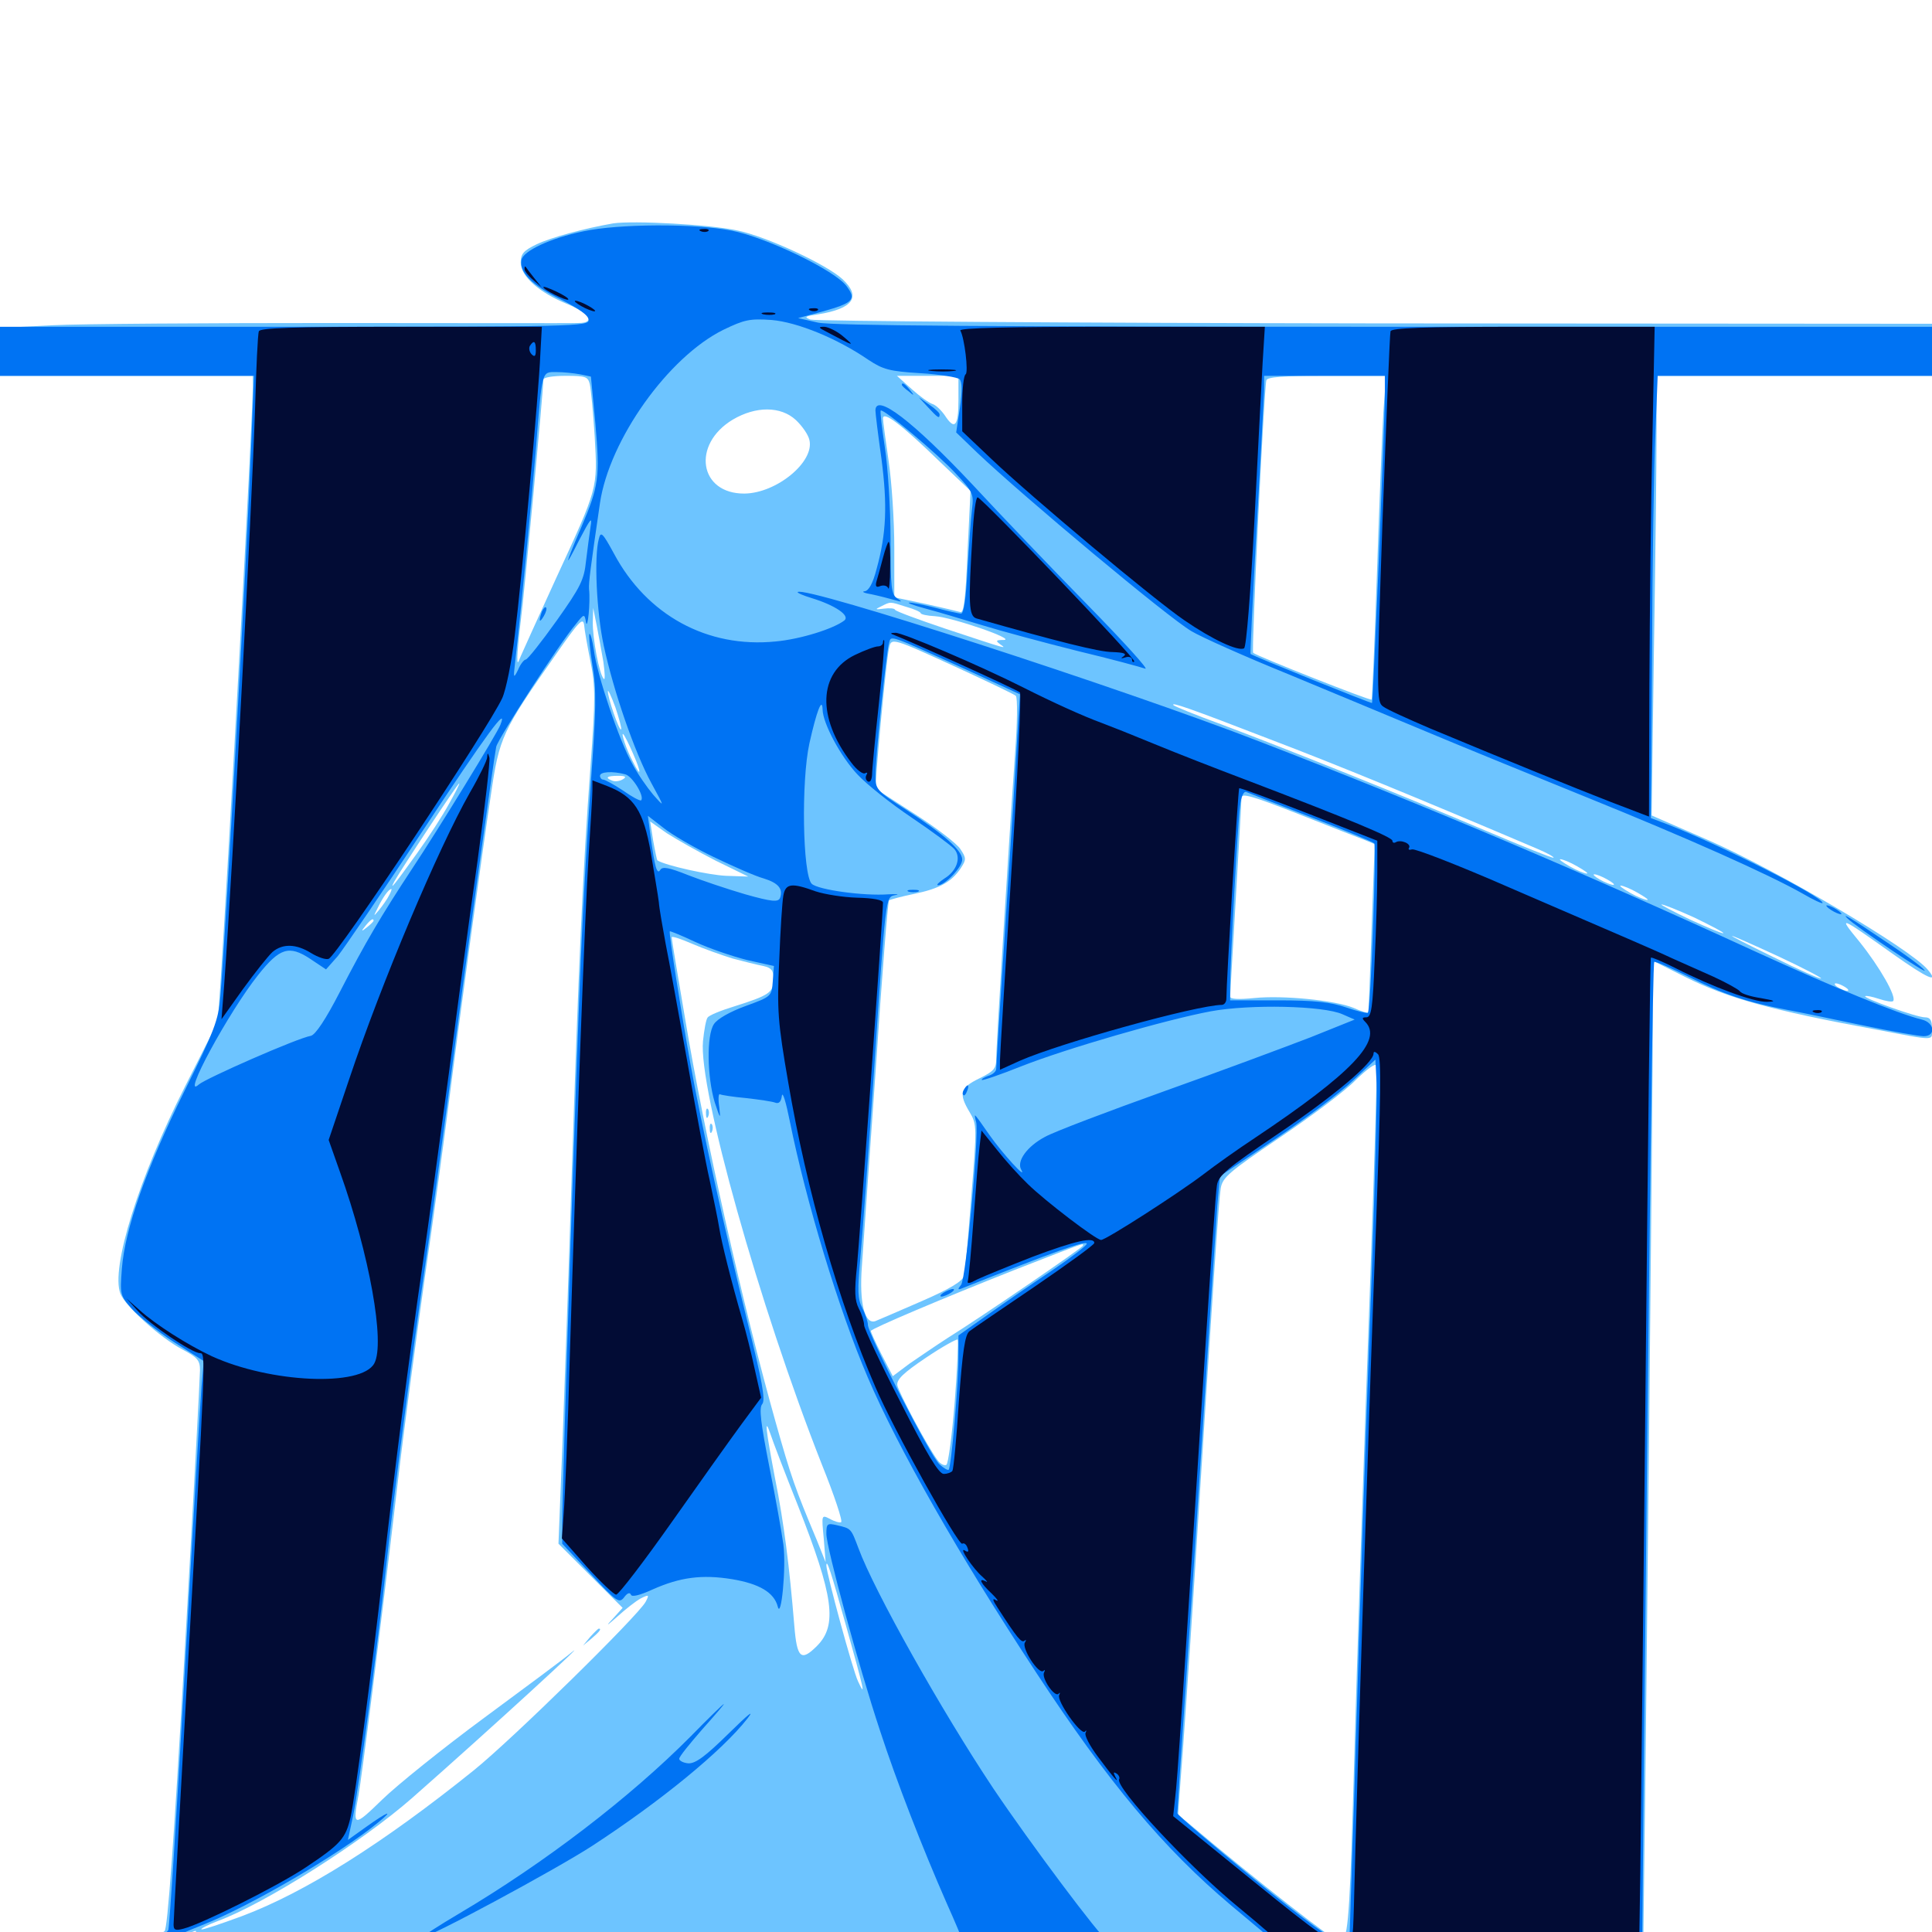 <svg xmlns="http://www.w3.org/2000/svg" viewBox="0 -1000 1000 1000">
	<path fill="#6dc4ff" d="M317.383 -884.375C302.734 -881.836 285.352 -877.148 277.93 -873.633C270.898 -870.312 269.531 -868.555 269.531 -864.062C269.531 -857.031 278.906 -848.633 293.75 -842.578C305.469 -837.695 308.203 -832.812 299.414 -832.812C296.289 -832.617 240.039 -832.812 174.023 -832.812C108.008 -832.812 41.797 -832.422 26.953 -831.641L0 -830.273V-817.969V-805.469H65.43H130.859V-800C130.859 -784.57 118.359 -555.469 114.062 -490.234L112.695 -471.094L95.703 -437.5C71.875 -390.43 57.227 -343.555 62.305 -330.469C64.648 -324.023 83.203 -307.422 94.336 -301.562C102.148 -297.461 103.516 -295.898 103.516 -290.82C103.516 -287.695 100 -221.289 95.508 -143.359C90.039 -47.266 86.719 -1.367 85.156 -0.391C79.102 3.711 66.211 5.078 34.766 5.078H0V10.938V16.797H500H1000V10.938V5.078H925.391H850.586L850.977 -27.539C852.148 -108.789 855.469 -436.914 855.469 -468.164V-502.734L872.656 -494.141C894.336 -483.398 916.406 -477.148 971.68 -466.992C1002.539 -461.133 1000 -461.133 1000 -467.578C1000 -472.07 999.023 -473.438 996.289 -473.438C991.992 -473.438 964.258 -483.398 965.43 -484.375C965.82 -484.766 968.945 -484.18 972.461 -483.008C975.977 -481.836 979.297 -481.25 979.883 -481.836C981.836 -483.984 972.852 -499.609 962.5 -512.5C951.172 -526.367 951.367 -526.367 980.273 -505.859C997.656 -493.555 1003.906 -490.82 997.852 -498.047C989.062 -508.789 919.336 -549.805 883.984 -565.234L854.883 -577.93L856.055 -662.695C856.836 -709.375 857.422 -760.547 857.422 -776.562V-805.469H928.711H1000V-818.945V-832.422L711.719 -832.617C553.32 -832.812 421.68 -833.789 419.531 -834.57C416.016 -835.938 416.602 -836.328 423.438 -837.305C441.602 -840.234 445.898 -846.289 436.133 -855.469C427.93 -863.086 396.875 -877.539 381.836 -880.664C367.773 -883.789 327.734 -885.938 317.383 -884.375ZM305.273 -801.172C305.859 -798.633 307.031 -786.523 307.812 -774.023C309.375 -746.875 309.57 -747.852 287.695 -700.391C278.711 -680.664 270.508 -662.695 269.531 -660.352C267.969 -656.25 267.773 -656.25 267.773 -659.961C267.773 -662.109 268.555 -670.508 269.531 -678.516C271.289 -691.406 281.25 -798.242 281.25 -803.516C281.25 -804.688 286.328 -805.469 292.773 -805.469C303.125 -805.469 304.297 -805.078 305.273 -801.172ZM496.094 -792.773C496.094 -779.297 494.141 -777.148 489.062 -784.961C487.305 -787.5 484.57 -790.234 482.812 -790.82C480.859 -791.406 475.977 -794.922 471.875 -798.633L464.258 -805.469H480.078H496.094ZM716.016 -786.523C715.43 -775.977 713.867 -738.477 712.695 -702.93C711.523 -667.578 710.156 -638.086 709.961 -637.891C709.375 -637.109 650.195 -660.547 648.633 -662.109C647.656 -662.891 654.297 -799.414 655.469 -803.125C655.859 -804.883 663.867 -805.469 686.719 -805.469H717.383ZM411.914 -782.617C415.234 -779.492 418.359 -775 418.945 -772.266C421.68 -760.938 401.953 -744.727 385.352 -744.531C361.914 -744.336 357.812 -769.922 379.297 -782.812C391.211 -789.844 404.102 -789.844 411.914 -782.617ZM485.938 -761.523L502.344 -745.898L500.781 -714.062C499.805 -689.844 498.828 -682.422 497.07 -683.203C495.703 -683.594 487.5 -685.547 478.711 -687.5L462.891 -690.82V-716.406C462.891 -730.469 461.523 -750.781 459.961 -761.328C458.398 -772.07 457.031 -782.031 457.031 -783.398C457.031 -787.5 466.602 -780.273 485.938 -761.523ZM444.922 -690.234C447.461 -691.602 446.484 -691.992 440.43 -691.992C433.594 -691.992 433.203 -691.797 437.109 -690.039C440.039 -688.867 442.969 -689.062 444.922 -690.234ZM468.945 -685.938C473.242 -684.766 476.562 -683.203 476.562 -682.617C476.562 -682.031 479.883 -681.25 483.984 -681.055C492.969 -680.469 526.367 -668.945 519.531 -668.75C515.43 -668.75 515.234 -668.359 517.578 -666.602C521.094 -664.062 522.852 -663.477 489.258 -674.609C475.391 -679.297 463.672 -683.594 463.281 -684.375C463.086 -685.156 460.352 -685.352 457.422 -684.961C452.93 -684.375 452.734 -684.57 456.055 -686.133C461.133 -688.672 460.352 -688.672 468.945 -685.938ZM312.305 -657.422C313.086 -651.758 313.281 -647.656 312.5 -648.633C310.156 -650.977 306.641 -669.922 306.836 -678.125L307.031 -685.352L308.789 -676.562C309.766 -671.68 311.328 -663.086 312.305 -657.422ZM305.664 -657.422C308.203 -644.727 308.203 -638.086 305.664 -603.711C301.562 -548.242 299.414 -498.047 295.898 -391.406C294.336 -340.43 291.992 -276.758 291.016 -249.805L289.062 -200.977L305.664 -184.375L322.266 -167.773L316.992 -161.914C313.281 -158.008 314.062 -158.398 319.336 -163.086C323.633 -166.992 329.102 -171.289 331.641 -172.656C335.938 -174.805 336.133 -174.609 334.18 -170.898C330.273 -163.672 265.039 -99.609 245.117 -83.594C198.242 -45.898 158.008 -20.508 125.195 -8.203C114.062 -4.102 104.688 -0.977 104.297 -1.367C103.711 -1.758 107.617 -3.711 112.695 -5.664C137.109 -14.648 187.5 -46.68 213.281 -69.336C254.102 -105.273 308.789 -155.469 295.117 -144.141C292.383 -141.797 272.461 -126.953 250.977 -111.133C229.492 -95.312 205.469 -75.977 197.852 -68.555C183.008 -54.102 182.422 -54.297 185.547 -70.703C187.305 -80.469 196.289 -150.977 206.055 -234.18C208.789 -257.812 215.039 -304.492 219.727 -337.695C224.609 -371.094 230.078 -411.914 232.227 -428.516C238.086 -474.805 249.609 -559.18 254.102 -588.672C258.398 -618.359 259.961 -621.68 287.5 -660.938C299.609 -678.32 301.758 -680.664 302.344 -676.562C302.539 -673.828 304.102 -665.234 305.664 -657.422ZM497.07 -653.711C511.914 -646.875 525 -640.625 525.781 -639.844C526.758 -638.867 526.562 -625.586 525.391 -609.961C521.875 -559.766 515.625 -458.008 515.625 -451.953C515.625 -446.875 514.453 -445.508 506.836 -441.797C496.875 -436.914 496.094 -433.984 501.953 -424.219C505.664 -417.969 505.664 -416.602 502.734 -380.664C501.172 -360.156 499.609 -341.797 499.023 -339.648C498.242 -336.914 491.992 -333.008 477.148 -326.562C465.43 -321.484 454.688 -316.797 453.125 -316.211C447.461 -314.258 444.727 -325.781 446.094 -344.336C446.68 -353.516 450 -399.805 453.32 -447.07C456.445 -494.336 459.57 -533.398 460.156 -533.984C460.742 -534.375 466.406 -535.938 473.047 -537.305C486.328 -540.039 492.578 -543.555 497.266 -550.586C500.195 -555.078 500.195 -555.859 497.07 -560.547C495.312 -563.281 484.961 -571.289 474.023 -578.32C463.086 -585.352 453.711 -591.406 453.32 -591.797C452.539 -592.383 458.594 -657.812 460.156 -664.453C461.328 -670.117 461.328 -670.117 497.07 -653.711ZM321.484 -622.461C320.508 -621.484 314.453 -639.258 314.648 -642.188C314.648 -643.359 316.406 -639.648 318.555 -633.789C320.508 -627.93 321.875 -622.852 321.484 -622.461ZM657.227 -617.383C691.211 -604.492 736.328 -585.938 795.508 -560.742C800.586 -558.594 804.492 -556.445 804.102 -556.055C803.711 -555.664 787.695 -562.109 768.359 -570.312C727.539 -587.695 665.234 -612.695 631.836 -625.195C618.945 -629.883 608.008 -634.375 607.422 -634.961C605.664 -636.914 615.82 -633.398 657.227 -617.383ZM327.734 -609.766C332.227 -599.609 331.836 -597.07 327.539 -605.859C324.414 -611.523 321.094 -621.484 322.656 -619.922C323.242 -619.336 325.586 -614.844 327.734 -609.766ZM322.461 -596.68C320.898 -595.703 318.555 -595.312 316.992 -595.898C312.891 -597.461 314.062 -598.438 319.922 -598.438C323.828 -598.438 324.414 -597.852 322.461 -596.68ZM232.422 -583.984C229.297 -578.125 221.68 -566.406 215.625 -558.008C204.688 -542.773 201.172 -538.281 204.102 -543.75C207.812 -550.391 236.914 -594.531 237.695 -594.531C238.086 -594.531 235.742 -589.844 232.422 -583.984ZM706.836 -565.039L711.523 -563.086L709.961 -519.727C709.18 -495.898 708.398 -476.172 708.203 -475.781C707.812 -475.586 704.492 -476.562 700.586 -478.32C691.211 -482.227 663.867 -484.961 649.023 -483.398C641.016 -482.617 636.719 -482.812 636.719 -484.18C636.719 -485.156 638.086 -508.203 639.648 -534.961C641.211 -561.914 642.578 -585.156 642.578 -587.109C642.578 -589.648 648.047 -588.086 672.461 -578.516C688.672 -572.07 704.297 -566.016 706.836 -565.039ZM370.508 -554.492L387.305 -546.289L375.781 -546.68C366.992 -547.07 344.531 -551.953 340.234 -554.688C340.039 -554.883 339.062 -559.375 338.086 -564.844L336.523 -574.805L345.117 -568.75C350 -565.625 361.328 -559.18 370.508 -554.492ZM816.406 -551.562C820.117 -549.414 822.461 -547.852 821.289 -547.852C820.312 -547.852 816.211 -549.414 812.5 -551.562C808.789 -553.711 806.641 -555.273 807.617 -555.273C808.789 -555.273 812.695 -553.711 816.406 -551.562ZM832.031 -544.727C834.766 -543.164 836.133 -541.992 834.961 -541.992C833.984 -541.992 830.859 -543.164 828.125 -544.727C825.391 -546.289 824.219 -547.461 825.195 -547.461C826.367 -547.461 829.297 -546.289 832.031 -544.727ZM847.656 -537.891C851.367 -535.742 853.711 -534.18 852.539 -534.18C851.562 -534.18 847.461 -535.742 843.75 -537.891C840.039 -540.039 837.891 -541.602 838.867 -541.602C840.039 -541.602 843.945 -540.039 847.656 -537.891ZM201.367 -536.523C200.391 -534.57 198.047 -531.25 196.289 -529.102C193.164 -525.391 193.164 -525.391 195.508 -530.078C198.047 -535.352 201.172 -539.844 202.539 -539.844C202.93 -539.844 202.344 -538.281 201.367 -536.523ZM877.148 -525C885.547 -520.898 892.383 -517.383 891.992 -516.992C891.602 -516.602 883.789 -519.922 874.805 -524.023C865.82 -528.32 859.18 -531.836 859.961 -531.836C860.742 -532.031 868.555 -528.906 877.148 -525ZM193.359 -523.438C193.359 -523.047 191.797 -521.484 190.039 -520.117C186.914 -517.578 186.719 -517.773 189.258 -520.898C191.797 -524.023 193.359 -525 193.359 -523.438ZM379.102 -503.906C384.961 -502.344 391.992 -500.586 395.117 -500C399.414 -499.023 400.391 -497.656 400.391 -492.969C400.391 -486.328 398.047 -484.766 380.078 -479.102C373.047 -476.953 366.797 -474.414 366.211 -473.242C365.43 -472.266 364.453 -466.797 363.867 -461.133C361.523 -436.523 392.969 -324.219 425.391 -241.992C431.836 -225.977 436.328 -212.5 435.352 -212.109C434.57 -211.719 431.836 -212.5 429.492 -213.867C425.195 -216.016 425.195 -216.016 426.367 -203.711L427.344 -191.406L422.656 -203.125C411.523 -229.688 409.57 -235.156 401.367 -264.258C384.57 -324.023 364.648 -412.305 354.492 -473.438C350.781 -495.312 347.656 -513.867 347.656 -514.844C347.656 -515.625 352.344 -514.062 358.203 -511.523C364.062 -508.984 373.438 -505.664 379.102 -503.906ZM920.703 -504.883C933.203 -499.023 942.969 -493.945 942.578 -493.555C942.188 -493.164 931.055 -498.047 917.773 -504.688C888.086 -519.141 889.844 -519.141 920.703 -504.883ZM955.078 -489.062C956.641 -488.086 957.227 -487.109 956.055 -487.109C955.078 -487.109 952.734 -488.086 951.172 -489.062C949.609 -490.039 949.219 -491.016 950.195 -491.016C951.367 -491.016 953.516 -490.039 955.078 -489.062ZM709.18 -336.133C705.469 -234.961 702.93 -158.984 700.195 -64.258C698.438 -5.078 697.461 5.078 693.555 5.078C690.82 5.078 650.195 -26.758 615.43 -56.055L609.766 -60.742L611.328 -82.031C612.305 -93.75 615.43 -138.477 618.164 -181.445C628.125 -338.867 630.859 -378.906 631.836 -384.961C632.812 -390.625 636.328 -393.555 662.305 -411.133C678.516 -422.07 696.289 -435.352 701.758 -441.016C707.617 -446.68 712.109 -450 712.5 -448.438C712.891 -447.07 711.328 -396.68 709.18 -336.133ZM560.547 -355.273C560.547 -354.297 508.008 -318.359 490.43 -307.422C484.375 -303.516 475.586 -297.461 470.703 -294.141L462.109 -287.695L456.25 -299.023C453.125 -305.273 450.586 -310.742 450.781 -311.133C450.977 -312.305 488.281 -328.125 525.391 -342.773C563.086 -357.422 560.547 -356.641 560.547 -355.273ZM494.141 -274.219C492.773 -257.031 490.82 -242.383 489.844 -241.797C488.867 -241.211 486.719 -242.188 485.352 -244.141C480.078 -251.172 465.234 -279.102 464.453 -283.008C464.062 -285.938 467.383 -289.258 479.297 -297.266C487.695 -302.93 495.117 -307.031 495.703 -306.641C496.094 -306.055 495.508 -291.406 494.141 -274.219ZM413.086 -220.508C431.445 -173.828 433.594 -158.789 422.852 -148.047C414.648 -139.844 412.5 -141.602 411.133 -158.594C408.594 -189.258 405.859 -211.328 401.172 -234.766C396.289 -260.352 395.508 -267.383 398.828 -257.617C399.805 -254.492 406.25 -237.695 413.086 -220.508ZM437.5 -159.961C447.461 -124.414 448.242 -120.898 444.141 -129.688C441.406 -135.352 427.734 -185.742 427.734 -189.648C427.734 -193.75 430.273 -185.938 437.5 -159.961ZM101.562 1.172C101.562 2.148 99.609 3.125 97.266 2.93C92.969 2.93 92.969 2.734 96.68 1.172C98.828 0.195 100.781 -0.586 101.172 -0.586C101.367 -0.781 101.562 0 101.562 1.172ZM483.008 4.492C485.352 4.102 483.008 3.711 477.539 3.711C472.266 3.711 470.117 4.102 473.242 4.492C476.172 4.883 480.469 4.883 483.008 4.492ZM305.469 -152.734L301.758 -148.242L306.25 -151.953C310.352 -155.469 311.523 -157.031 309.961 -157.031C309.57 -157.031 307.617 -155.078 305.469 -152.734ZM365.43 -423.438C365.43 -421.289 366.016 -420.703 366.602 -422.266C367.188 -423.633 366.992 -425.391 366.406 -425.977C365.82 -426.758 365.234 -425.586 365.43 -423.438ZM367.383 -415.625C367.383 -413.477 367.969 -412.891 368.555 -414.453C369.141 -415.82 368.945 -417.578 368.359 -418.164C367.773 -418.945 367.188 -417.773 367.383 -415.625Z"/>
	<path fill="#0073f3" d="M301.953 -880.273C284.961 -876.758 270.703 -870.117 269.922 -865.43C268.75 -858.984 275.391 -852.344 290.039 -845.117C300 -840.039 304.688 -836.719 304.688 -834.375C304.688 -831.055 297.07 -830.859 152.344 -830.859H0V-818.164V-805.469H65.625H131.445L130.078 -770.898C127.734 -711.133 116.797 -516.406 114.062 -484.18C113.086 -472.07 110.938 -466.406 95.508 -435.352C75.781 -395.508 64.648 -363.867 63.086 -343.359C62.109 -330.078 62.109 -329.492 68.164 -322.656C71.68 -318.75 81.445 -310.938 89.844 -305.469L105.469 -295.508L104.297 -282.422C103.711 -275.195 99.805 -209.375 95.703 -136.133C91.602 -62.891 87.695 -2.148 87.109 -0.977C84.375 3.32 69.922 5.078 35.742 5.078H0V9.961V14.844L280.859 15.039C537.109 15.234 822.07 15.234 949.805 14.844H1000V9.961V4.883L925 5.469L850 6.055L850.781 -80.859C853.906 -385.352 855.469 -501.367 856.25 -502.148C856.641 -502.539 864.844 -499.023 874.219 -494.336C891.992 -485.352 904.297 -481.25 924.805 -477.344C931.25 -476.172 948.828 -472.461 963.867 -469.336C978.906 -466.211 993.164 -463.672 995.703 -463.672C1002.148 -463.672 1001.367 -470.703 994.727 -472.266C982.031 -475.391 949.219 -488.867 907.812 -507.812C820.703 -547.852 737.891 -583.008 652.344 -616.016C581.445 -643.555 416.211 -697.07 412.891 -693.555C412.5 -693.164 415.625 -691.797 420.117 -690.43C432.227 -686.719 440.039 -681.445 437.109 -678.906C431.641 -674.609 414.453 -669.141 401.367 -667.969C366.016 -664.453 334.766 -681.641 317.773 -713.477C311.914 -724.219 310.938 -725.195 309.961 -721.094C307.422 -711.914 308.789 -683.008 312.5 -665.82C317.578 -642.188 328.516 -610.547 337.109 -594.727C344.141 -581.836 344.141 -581.836 338.086 -588.672C334.961 -592.383 329.883 -599.609 327.148 -604.883C320.508 -616.602 308.984 -650.781 307.422 -663.281C306.641 -668.555 305.664 -672.266 305.078 -671.875C304.688 -671.289 305.273 -664.062 306.641 -655.664C308.789 -642.969 308.594 -633.008 305.859 -595.508C304.102 -570.898 301.758 -530.859 300.781 -506.641C298.438 -455.273 291.016 -229.883 291.016 -212.695V-200.977L305.664 -185.352C319.141 -170.898 320.508 -169.922 323.047 -173.242C324.609 -175.391 325.977 -175.977 326.562 -174.609C326.953 -173.242 331.055 -174.219 337.891 -177.344C351.953 -183.594 363.281 -185.156 378.906 -182.617C392.969 -180.273 400.586 -175.781 402.539 -168.555C404.297 -161.133 407.031 -188.672 405.469 -200.586C404.688 -206.25 401.562 -224.219 398.242 -240.625C393.75 -263.477 392.773 -271.289 394.531 -273.242C396.289 -275.391 394.531 -285.156 386.914 -315.625C375 -363.867 363.086 -417.578 357.422 -449.023C352.344 -477.344 346.094 -517.188 346.68 -517.969C346.875 -518.164 352.734 -515.82 359.766 -512.5C366.797 -509.18 378.906 -505.078 386.523 -503.125L400.586 -500L400 -492.188C399.414 -484.375 399.414 -484.18 385.938 -479.297C377.93 -476.367 371.289 -472.656 369.531 -469.922C365.625 -464.062 366.016 -442.578 369.922 -429.492C372.852 -420.703 373.047 -420.312 372.266 -427.148C371.68 -431.055 371.875 -434.18 372.656 -433.594C373.438 -433.203 379.492 -432.227 386.133 -431.641C392.969 -430.859 399.609 -429.883 401.172 -429.297C403.125 -428.516 404.297 -429.688 404.688 -432.812C405.078 -435.352 406.836 -429.492 408.789 -419.727C417.188 -378.125 434.18 -321.875 449.219 -286.914C464.844 -250.391 496.094 -195.508 536.133 -134.57C573.828 -77.148 602.344 -43.164 637.109 -13.867L658.594 4.102L616.992 4.688C593.945 4.883 574.219 4.688 573.047 4.297C569.922 3.125 532.812 -46.484 514.062 -74.414C487.5 -114.258 452.539 -176.367 444.336 -198.633C440.43 -208.984 440.625 -208.789 433.203 -210.547C428.125 -211.719 427.734 -211.328 427.734 -206.055C427.734 -199.023 444.336 -137.891 455.469 -104.297C464.062 -77.93 477.344 -43.75 490.039 -14.844C494.531 -4.883 498.047 3.711 498.047 4.102C498.047 4.688 405.664 5.078 292.578 5.078C179.688 5.078 88.086 4.297 89.062 3.32C90.039 2.539 97.07 -0.586 104.492 -3.516C129.102 -13.086 176.562 -40.82 195.898 -56.836C204.297 -63.672 200.586 -62.305 189.648 -54.492L180.078 -47.656L182.812 -60.352C185.547 -73.633 195.117 -144.922 200.195 -192.188C204.102 -228.125 213.281 -298.242 219.727 -342.578C222.461 -361.328 227.734 -400.586 231.641 -429.492C240.625 -499.414 255.664 -608.008 256.836 -613.477C257.812 -617.773 289.844 -667.383 298.047 -676.953C302.344 -682.422 302.539 -682.422 303.32 -677.93C304.102 -673.438 305.664 -688.086 304.883 -695.117C304.688 -698.633 305.469 -704.883 310.547 -739.648C315.43 -772.461 345.898 -815.234 374.414 -829.297C385.352 -834.57 388.086 -835.156 399.414 -834.375C412.891 -833.203 433.398 -824.805 449.609 -813.672C457.031 -808.789 460.352 -807.812 476.367 -806.836C486.523 -806.25 495.703 -804.688 496.68 -803.711C498.047 -802.344 498.047 -797.461 496.875 -789.062L494.922 -776.172L505.664 -765.82C529.492 -743.164 604.688 -680.273 616.797 -673.242C621.68 -670.312 644.336 -660.156 666.992 -650.977C689.453 -641.602 722.07 -628.125 739.258 -620.898C756.445 -613.672 793.359 -598.633 821.289 -587.305C873.438 -566.211 915.039 -547.656 933.008 -537.5C938.672 -534.18 943.359 -532.031 943.359 -532.617C943.359 -535.938 891.211 -562.305 863.281 -573.242L854.492 -576.562L855.078 -661.133C855.273 -707.812 856.055 -759.375 856.836 -775.781L858.008 -805.469H928.906H1000V-818.164V-830.859H716.797C512.109 -830.859 430.859 -831.445 423.438 -833.008L413.086 -835.352L425.391 -838.672C441.602 -843.164 443.359 -844.922 438.281 -851.758C432.422 -859.961 396.68 -877.148 378.516 -880.664C359.375 -884.375 319.922 -884.18 301.953 -880.273ZM300.195 -806.25L305.859 -805.078L308.203 -780.469C310.547 -752.93 309.961 -748.438 300.977 -727.344C292.188 -706.836 291.797 -704.492 299.805 -720.508C305.664 -731.641 306.641 -733.008 305.664 -727.344C305.078 -723.633 304.102 -715.625 303.32 -709.57C302.344 -700 300.586 -696.289 288.086 -678.711C280.273 -667.773 273.047 -658.594 272.07 -658.594C271.289 -658.594 269.336 -656.25 268.164 -653.32C265.82 -648.633 265.625 -648.828 266.602 -657.031C269.531 -682.617 275.391 -743.359 277.344 -767.383C280.664 -808.789 280.273 -807.422 287.891 -807.422C291.602 -807.422 297.07 -806.836 300.195 -806.25ZM716.797 -795.312C716.797 -782.422 710.742 -636.719 710.156 -636.133C709.766 -635.742 648.242 -660.547 647.266 -661.523C647.07 -661.719 648.438 -691.016 650.391 -726.367C652.539 -761.914 654.102 -794.141 654.297 -798.242V-805.469H685.547H716.797ZM500.781 -653.125L527.93 -640.625L526.562 -619.141C525.977 -607.227 523.242 -564.062 520.508 -523.242C517.773 -482.422 515.625 -448.047 515.625 -446.68C515.625 -445.508 513.867 -443.75 511.523 -443.164C509.375 -442.383 507.812 -441.406 508.203 -441.016C508.594 -440.625 517.773 -443.75 528.516 -448.047C551.758 -457.227 603.711 -472.266 626.758 -476.562C647.07 -480.273 684.961 -479.492 694.922 -475L701.172 -472.266L678.32 -463.086C665.625 -458.203 631.641 -445.508 602.539 -435.156C573.633 -424.805 545.703 -414.258 540.82 -411.523C531.641 -406.641 526.172 -399.023 528.516 -394.727C532.031 -388.477 518.75 -403.125 512.305 -412.305C508.398 -417.969 505.078 -422.656 504.688 -422.656C504.492 -422.656 504.688 -421.094 505.273 -419.141C506.836 -412.695 500 -338.281 497.461 -334.961C495.508 -332.617 495.703 -332.227 498.047 -333.203C545.703 -352.148 562.5 -358.203 562.5 -356.25C562.5 -355.273 554.297 -349.023 544.531 -342.383C534.57 -335.742 519.531 -325.391 511.328 -319.531L496.094 -308.789V-296.875C496.094 -283.594 492.383 -240.43 491.016 -239.258C490.625 -238.867 488.477 -240.039 486.328 -241.992C481.641 -246.094 449.219 -309.57 449.219 -314.258C449.219 -316.016 447.852 -319.922 446.289 -323.047C443.945 -327.539 443.75 -332.031 445.312 -348.828C446.289 -359.766 449.414 -401.953 452.148 -442.188C458.594 -538.086 458.203 -535.547 463.477 -536.719C465.82 -537.109 464.258 -537.305 459.961 -537.109C447.07 -536.133 423.242 -539.453 420.117 -542.578C415.43 -547.461 414.648 -595.703 418.945 -615.234C422.656 -631.836 425.586 -639.648 425.781 -632.617C425.977 -625.586 434.961 -608.594 443.75 -599.219C448.438 -594.141 460.938 -584.18 471.68 -576.953C482.422 -569.727 492.383 -562.305 493.945 -560.547C497.656 -556.25 495.312 -549.219 488.867 -545.312C485.938 -543.359 484.375 -541.797 485.547 -541.797C489.062 -541.797 498.047 -551.172 498.047 -555.078C498.047 -559.766 488.672 -568.164 469.336 -580.664C453.516 -590.82 453.125 -591.406 453.125 -598.828C453.125 -608.008 458.789 -662.5 460.156 -667.188C461.328 -671.289 459.375 -671.875 500.781 -653.125ZM258.984 -624.805C257.422 -620.508 226.758 -570.508 213.477 -550.586C197.266 -525.977 189.062 -512.109 175.977 -486.719C168.555 -472.266 163.281 -464.453 160.938 -463.867C153.906 -462.695 106.445 -441.797 102.93 -438.672C93.359 -430.078 118.359 -476.172 133.594 -495.312C144.727 -509.375 149.609 -510.938 160.547 -503.711L168.75 -498.242L174.805 -505.078C177.93 -508.984 197.852 -538.086 218.75 -569.922C251.953 -620.312 263.281 -635.547 258.984 -624.805ZM323.633 -599.219C327.344 -598.242 333.789 -587.695 331.836 -585.742C331.25 -585.352 327.148 -587.5 322.461 -590.82C317.773 -593.945 313.086 -596.484 312.109 -596.484C311.328 -596.484 310.547 -597.461 310.547 -598.438C310.547 -600.586 316.992 -600.977 323.633 -599.219ZM678.711 -576.953C695.898 -570.312 710.547 -564.258 711.328 -563.477C712.5 -562.305 709.57 -477.148 708.008 -475.781C707.617 -475.391 702.539 -476.562 696.875 -478.516C689.062 -481.25 680.469 -482.227 661.719 -482.227H636.719V-489.844C636.719 -501.953 640.625 -573.242 641.797 -582.422C642.383 -587.891 643.75 -590.625 645.117 -590.039C646.484 -589.453 661.523 -583.594 678.711 -576.953ZM369.336 -556.445C379.492 -551.562 391.016 -546.484 395.312 -545.312C402.93 -542.969 405.469 -539.844 403.711 -535.156C402.734 -533.008 399.609 -533.203 385.742 -537.109C376.367 -539.844 363.086 -544.336 356.055 -547.07C346.289 -550.977 342.969 -551.562 341.797 -549.805C340.039 -546.875 338.867 -551.367 336.719 -567.188L335.352 -577.734L343.164 -571.68C347.461 -568.164 359.18 -561.328 369.336 -556.445ZM710.156 -344.531C706.836 -256.445 704.688 -195.312 700.977 -71.484L698.438 5.078H693.75C690.625 5.078 676.172 -5.469 649.219 -27.344C627.344 -45.312 609.375 -60.547 609.375 -61.523C609.375 -62.305 611.523 -95.312 614.258 -134.961C616.992 -174.414 621.289 -241.602 624.023 -283.984C626.758 -326.367 629.492 -367.969 630.078 -376.172L631.445 -391.211L659.961 -410.352C675.586 -420.898 693.75 -434.375 700.195 -440.625L711.914 -451.562L712.5 -439.648C712.891 -433.008 711.719 -390.234 710.156 -344.531ZM280.469 -683.398C278.711 -678.32 279.102 -677.148 281.445 -681.055C282.617 -683.008 283.203 -685.156 282.617 -685.547C282.227 -686.133 281.25 -685.156 280.469 -683.398ZM470.312 -538.477C468.945 -539.062 469.922 -539.453 472.656 -539.453C475.391 -539.453 476.367 -539.062 475.195 -538.477C473.828 -538.086 471.484 -538.086 470.312 -538.477ZM499.023 -436.133C498.242 -434.961 498.047 -433.789 498.633 -433.203C499.023 -432.617 500 -433.594 500.586 -435.352C501.953 -438.672 500.781 -439.258 499.023 -436.133ZM488.281 -330.859C486.719 -329.883 486.328 -328.906 487.305 -328.906C488.477 -328.906 490.625 -329.883 492.188 -330.859C493.75 -331.836 494.336 -332.812 493.164 -332.812C492.188 -332.812 489.844 -331.836 488.281 -330.859ZM466.797 -800.781C466.797 -800.391 468.359 -798.828 470.312 -797.461C473.242 -794.922 473.438 -795.117 470.898 -798.242C468.359 -801.367 466.797 -802.344 466.797 -800.781ZM480.273 -789.258C485.352 -783.789 486.328 -783.008 486.328 -785.547C486.328 -786.328 483.789 -788.672 480.859 -790.625L475.586 -794.336ZM453.125 -787.5C453.125 -786.133 454.492 -774.805 456.25 -762.5C459.375 -738.477 458.789 -723.828 453.711 -705.469C451.758 -697.852 449.609 -694.141 447.461 -693.945C445.703 -693.75 447.461 -692.969 451.172 -692.383C454.883 -691.602 460.156 -690.234 462.891 -689.453C466.992 -688.281 467.188 -688.477 464.453 -690.234C461.328 -692.188 460.938 -695.898 460.938 -721.094C460.938 -736.914 459.57 -758.203 458.008 -768.359C456.445 -778.516 455.469 -787.109 455.859 -787.5C457.227 -788.672 485.352 -765.039 494.727 -754.883C503.516 -745.508 504.102 -744.336 503.125 -736.523C502.539 -732.031 501.562 -717.969 500.781 -705.469C500 -690.039 498.828 -682.422 497.461 -682.422C496.094 -682.422 490.234 -683.789 484.375 -685.352C478.516 -686.914 472.266 -688.086 470.703 -688.086C469.141 -688.086 472.656 -686.719 478.516 -685.156C484.375 -683.594 497.656 -679.688 507.812 -676.562C517.969 -673.438 540.43 -667.383 557.617 -663.086C574.805 -658.984 590.625 -654.688 592.773 -653.906C594.922 -653.125 581.641 -667.773 563.281 -686.523C544.922 -705.273 517.969 -733.398 503.32 -749.219C472.656 -781.836 453.125 -796.875 453.125 -787.5ZM945.312 -531.25C945.312 -530.664 947.07 -529.297 949.219 -528.125C951.367 -526.953 953.125 -526.562 953.125 -526.953C953.125 -527.539 951.367 -528.906 949.219 -530.078C947.07 -531.25 945.312 -531.641 945.312 -531.25ZM956.055 -524.805C960.352 -520.508 998.828 -494.531 996.094 -497.852C994.531 -499.805 985.742 -506.25 976.562 -512.305C958.008 -524.805 953.125 -527.734 956.055 -524.805ZM357.422 -101.172C326.172 -69.727 282.227 -35.938 237.695 -9.57C227.148 -3.32 218.945 1.953 219.336 2.344C220.703 3.711 287.5 -32.227 306.445 -44.531C341.797 -67.578 373.633 -93.555 386.914 -110.547C390.82 -115.625 387.109 -112.5 377.344 -102.93C365.039 -90.82 359.961 -87.109 356.25 -87.305C353.711 -87.5 351.562 -88.672 351.562 -89.648C351.562 -90.82 357.031 -97.461 363.477 -104.883C369.922 -112.109 375 -117.969 374.609 -117.969C374.219 -117.969 366.406 -110.352 357.422 -101.172Z"/>
	<path fill="#020c35" d="M362.891 -880.273C361.328 -880.859 361.914 -881.445 364.062 -881.445C366.211 -881.641 367.383 -881.055 366.602 -880.469C366.016 -879.883 364.258 -879.688 362.891 -880.273ZM271.484 -860.742C271.484 -859.766 273.438 -857.227 275.977 -855.078L280.273 -851.367L276.367 -856.25C274.219 -858.984 272.266 -861.523 272.07 -861.914C271.68 -862.305 271.484 -861.914 271.484 -860.742ZM281.25 -851.367C281.25 -850 293.164 -844.141 294.141 -844.922C294.531 -845.508 291.797 -847.266 288.086 -849.023C284.375 -850.781 281.25 -851.953 281.25 -851.367ZM300.781 -841.602C303.516 -840.039 306.641 -838.867 307.617 -838.867C308.789 -838.867 307.422 -840.039 304.688 -841.602C301.953 -843.164 299.023 -844.336 297.852 -844.336C296.875 -844.336 298.047 -843.164 300.781 -841.602ZM419.531 -839.258C417.969 -839.844 418.555 -840.43 420.703 -840.43C422.852 -840.625 424.023 -840.039 423.242 -839.453C422.656 -838.867 420.898 -838.672 419.531 -839.258ZM395.117 -837.305C393.164 -837.891 394.336 -838.281 397.461 -838.281C400.781 -838.281 402.148 -837.891 400.977 -837.305C399.609 -836.914 396.875 -836.914 395.117 -837.305ZM133.984 -828.516C133.398 -827.148 132.617 -809.375 132.031 -788.867C130.273 -735.156 120.703 -554.883 116.016 -490.039L114.648 -472.461L125.781 -488.086C132.031 -496.68 138.867 -505.273 141.016 -507.227C146.289 -511.719 153.32 -511.523 161.133 -506.641C164.648 -504.492 168.75 -503.125 170.117 -503.711C174.609 -505.469 252.93 -623.242 259.961 -638.672C261.914 -642.969 264.844 -657.422 266.406 -670.898C270.117 -700.391 278.906 -797.07 279.688 -816.797L280.469 -830.859H207.617C150.977 -830.859 134.57 -830.273 133.984 -828.516ZM277.344 -818.75C277.344 -815.625 276.758 -815.039 275.195 -816.602C274.023 -817.773 273.633 -819.727 274.219 -820.898C276.367 -824.219 277.344 -823.438 277.344 -818.75ZM427.734 -828.32C442.383 -820.508 442.773 -820.508 436.523 -825.781C433.398 -828.516 428.906 -830.664 426.758 -830.859C423.438 -830.859 423.438 -830.469 427.734 -828.32ZM497.07 -828.906C499.219 -825.195 501.367 -807.227 499.805 -806.25C498.828 -805.664 498.047 -798.828 498.047 -791.016V-776.758L513.281 -762.305C533.398 -743.164 597.266 -689.648 613.086 -678.906C627.539 -668.945 641.016 -662.695 643.945 -664.453C645.117 -665.234 647.266 -692.773 649.219 -729.297C650.977 -764.258 652.93 -801.367 653.516 -811.914L654.688 -830.859H575.195C522.656 -830.859 496.289 -830.273 497.07 -828.906ZM719.727 -828.516C719.336 -827.148 717.578 -783.398 715.625 -731.445C712.5 -640.82 712.5 -636.719 715.82 -634.375C717.773 -632.812 728.711 -627.93 740.039 -623.047C782.227 -605.469 814.062 -592.578 833.594 -584.961L853.516 -577.344L853.711 -644.922C853.906 -682.227 854.492 -739.258 855.273 -771.875L856.445 -830.859H788.477C735.938 -830.859 720.312 -830.273 719.727 -828.516ZM482.031 -808.008C478.516 -808.398 480.859 -808.789 487.305 -808.789C493.75 -808.789 496.68 -808.398 493.75 -808.008C490.82 -807.617 485.547 -807.617 482.031 -808.008ZM503.32 -722.266C501.172 -687.695 501.367 -681.055 505.469 -679.883C546.68 -668.164 568.945 -662.5 575.781 -662.5C581.445 -662.305 583.398 -661.719 581.641 -660.352C579.883 -659.18 580.078 -658.984 582.617 -659.766C584.375 -660.352 585.938 -659.766 585.938 -658.594C585.938 -657.422 586.523 -657.031 587.109 -657.617C588.281 -658.789 509.375 -741.211 506.055 -742.578C505.078 -742.773 503.906 -733.789 503.32 -722.266ZM457.031 -711.328C455.859 -706.641 454.297 -701.172 453.711 -699.219C452.93 -696.484 453.516 -695.703 455.664 -696.68C457.422 -697.266 459.18 -696.875 459.766 -695.508C460.156 -694.141 460.742 -699.023 460.742 -706.445C460.938 -713.672 460.547 -719.531 459.961 -719.531C459.57 -719.531 458.203 -715.82 457.031 -711.328ZM462.891 -671.289C471.484 -667.969 526.562 -642.969 527.93 -641.602C528.711 -640.82 526.758 -598.633 523.438 -547.852C520.312 -497.266 517.578 -453.711 517.578 -450.977V-446.289L527.93 -450.977C548.828 -460.156 619.141 -479.688 632.422 -479.883C633.594 -479.883 634.766 -481.25 634.766 -483.008C634.766 -491.602 640.82 -591.602 641.406 -591.992C641.797 -592.383 658.008 -586.328 677.539 -578.711L712.891 -564.844V-548.633C712.891 -539.844 712.305 -519.336 711.523 -503.125C710.547 -478.125 709.766 -473.438 707.227 -473.438C704.883 -473.438 704.883 -472.852 706.641 -471.094C716.016 -461.719 700 -444.727 649.414 -410.938C640.82 -405.273 628.711 -396.68 622.656 -391.992C609.766 -382.227 572.461 -358.203 569.922 -358.203C567.383 -358.203 541.016 -378.32 532.031 -387.109C527.539 -391.406 520.312 -399.414 516.016 -404.883L508.008 -414.844L507.031 -406.641C506.445 -401.953 505.078 -385.156 503.906 -368.945C502.734 -352.93 501.367 -338.477 500.977 -337.109C500.391 -335.352 501.758 -335.547 506.055 -337.891C509.375 -339.453 522.266 -344.727 534.766 -349.609C556.641 -357.812 566.406 -359.961 566.406 -356.641C566.406 -355.664 552.539 -345.703 535.742 -334.18C518.75 -322.656 503.516 -312.305 501.758 -310.938C499.414 -308.984 498.242 -300.586 496.289 -274.414C495.117 -255.664 493.555 -239.648 492.969 -238.672C492.383 -237.891 490.43 -237.109 488.477 -237.109C485.938 -237.109 479.883 -247.07 466.211 -274.023C455.859 -294.141 447.266 -312.305 447.266 -314.062C447.266 -315.82 446.094 -319.727 444.531 -322.656C442.383 -326.953 442.188 -331.445 443.555 -344.531C444.922 -358.398 457.031 -526.172 457.031 -532.812C457.031 -534.18 451.953 -535.156 443.75 -535.352C436.523 -535.547 426.758 -537.109 422.07 -538.672C409.766 -543.164 406.641 -542.773 405.469 -536.523C404.883 -533.398 403.906 -518.359 403.32 -502.734C402.148 -476.953 402.539 -471.289 408.008 -439.648C417.578 -383.594 434.18 -325.586 453.125 -282.031C462.695 -259.766 496.094 -199.805 498.047 -200.977C499.023 -201.562 500.195 -200.586 500.781 -198.828C501.562 -196.875 501.172 -196.289 499.414 -197.461C495.898 -199.609 503.711 -187.891 508.594 -183.789C510.742 -181.836 511.523 -180.664 510.352 -181.445C506.055 -183.594 507.617 -180.469 513.281 -175.195C516.211 -172.266 517.188 -170.898 515.625 -171.68C513.477 -173.047 513.672 -171.875 516.406 -167.773C526.367 -152.344 528.711 -149.414 530.273 -150.781C531.25 -151.562 531.25 -150.977 530.469 -149.805C528.711 -146.875 537.695 -133.008 540.039 -135.156C541.016 -135.938 541.016 -135.547 540.43 -134.375C538.867 -131.641 545.703 -121.484 547.852 -123.242C548.633 -124.219 548.828 -123.828 548.242 -122.656C546.68 -119.922 559.375 -101.758 561.523 -103.711C562.305 -104.688 562.5 -104.297 561.914 -103.125C561.133 -101.953 564.062 -96.289 568.359 -90.625C576.172 -80.078 579.883 -75.781 577.148 -80.664C576.172 -82.617 576.367 -83.008 577.93 -82.031C579.102 -81.25 579.688 -79.883 579.297 -79.102C576.758 -75.195 616.406 -32.812 641.406 -12.5C652.539 -3.32 661.914 4.688 661.914 5.664C662.109 6.445 529.688 7.031 367.773 7.031H36.719C6.055 7.031 0 7.422 0 9.766C0 11.719 2.93 13.086 8.203 13.867C12.891 14.453 237.695 14.648 507.812 14.453C973.828 13.867 999.023 13.672 999.609 10.547C1000.195 7.227 995.703 7.031 924.414 7.031H848.438L849.023 -30.664C849.219 -51.172 850.586 -166.211 851.758 -285.938C852.93 -405.664 854.102 -503.906 854.492 -504.297C854.883 -504.688 860.352 -502.344 866.992 -499.023C886.523 -489.062 907.812 -481.25 914.648 -481.445C919.531 -481.641 918.945 -482.031 911.328 -483.398C906.055 -484.18 901.172 -485.742 900.586 -486.914C899.805 -487.891 893.555 -491.406 886.719 -494.531C879.688 -497.656 870.117 -501.953 865.234 -504.102C860.352 -506.445 850.391 -510.742 842.773 -514.062C835.352 -517.188 807.617 -529.297 781.25 -540.625C754.883 -552.148 732.227 -560.938 730.859 -560.352C729.492 -559.961 728.711 -560.156 729.297 -561.133C730.664 -563.281 725 -565.625 722.461 -564.062C721.484 -563.477 720.703 -563.867 720.703 -564.844C720.703 -566.602 698.828 -575.781 644.531 -596.484C630.078 -601.953 608.984 -610.156 597.656 -614.844C586.328 -619.531 574.023 -624.414 570.312 -625.781C561.133 -629.102 544.727 -636.523 529.297 -644.336C507.227 -655.469 466.992 -672.656 463.477 -672.461C460.742 -672.461 460.547 -672.07 462.891 -671.289ZM712.305 -367.578C709.375 -294.922 702.148 -73.633 700.781 -13.477C700.195 6.055 700.195 6.055 695.117 6.641C691.016 7.031 682.031 0.781 648.633 -26.367L607.227 -59.961L608.203 -68.945C609.375 -77.344 612.109 -119.531 624.023 -304.492C626.758 -346.484 629.297 -383.398 629.883 -386.523C630.664 -391.602 635.156 -395.312 661.719 -413.281C690.625 -432.812 710.938 -450 710.938 -454.688C710.938 -455.859 711.719 -455.859 713.281 -454.297C715.039 -452.539 714.648 -431.836 712.305 -367.578ZM457.031 -667.383C457.031 -666.406 455.859 -665.43 454.492 -665.43C452.93 -665.43 447.656 -663.477 442.383 -660.938C423.633 -651.758 422.656 -628.711 440.625 -605.273C443.359 -601.562 446.68 -599.023 447.852 -599.805C448.828 -600.391 449.219 -600 448.438 -598.828C447.852 -597.656 448.047 -596.289 449.219 -595.508C450.391 -594.922 451.172 -596.289 451.367 -598.828C451.367 -601.367 452.93 -617.773 454.883 -635.547C456.836 -653.32 458.008 -668.164 457.617 -668.555C457.422 -668.945 457.031 -668.555 457.031 -667.383ZM252.148 -608.008C252.148 -606.445 248.047 -598.047 243.164 -589.648C226.758 -560.742 197.461 -491.406 180.664 -441.211L170.117 -409.961L175.977 -393.359C191.211 -350.781 199.414 -304.883 193.75 -294.336C187.109 -282.031 139.844 -284.18 109.57 -298.047C97.07 -303.906 80.469 -314.453 72.266 -321.875L65.43 -327.93L71.289 -321.484C77.539 -314.453 99.414 -299.609 103.516 -299.609C106.641 -299.609 106.445 -298.633 96.68 -127.734C92.969 -61.719 89.844 -6.055 89.844 -3.906C89.844 -0.977 90.82 -0.586 95.117 -1.758C104.297 -4.102 143.164 -23.438 158.203 -33.398C176.367 -45.508 178.906 -48.438 181.445 -59.375C183.984 -71.094 191.992 -131.836 198.242 -186.328C204.297 -239.453 211.133 -292.969 218.75 -345.508C221.875 -366.992 227.93 -411.914 232.422 -445.117C236.719 -478.516 243.359 -527.93 247.266 -555.078C250.977 -582.227 253.711 -606.055 253.32 -607.812C252.539 -610.547 252.344 -610.547 252.148 -608.008ZM306.641 -591.016C306.641 -588.086 305.664 -573.047 304.688 -557.422C302.734 -527.734 298.438 -411.328 294.922 -297.656C293.945 -260.547 292.383 -224.219 291.797 -216.992L290.82 -203.711L303.711 -189.062C310.938 -181.055 317.773 -174.609 318.945 -174.609C320.312 -174.805 333.203 -191.602 347.656 -212.109C362.109 -232.617 378.516 -255.664 383.984 -263.086L393.945 -276.562L390.625 -291.406C388.867 -299.609 385.938 -311.328 384.18 -317.188C378.516 -336.719 373.438 -357.031 372.266 -364.453C371.68 -368.359 369.336 -379.492 367.383 -388.867C365.234 -398.242 359.961 -426.367 355.664 -450.977C351.172 -475.781 346.289 -502.93 344.531 -511.523C342.969 -520.117 341.211 -529.883 341.016 -533.008C340.625 -536.328 338.672 -547.656 336.914 -558.398C333.008 -580.469 328.32 -587.695 314.258 -593.164L306.641 -596.094ZM939.062 -475.977C937.5 -476.562 938.086 -477.148 940.234 -477.148C942.383 -477.344 943.555 -476.758 942.773 -476.172C942.188 -475.586 940.43 -475.391 939.062 -475.977Z"/>
</svg>